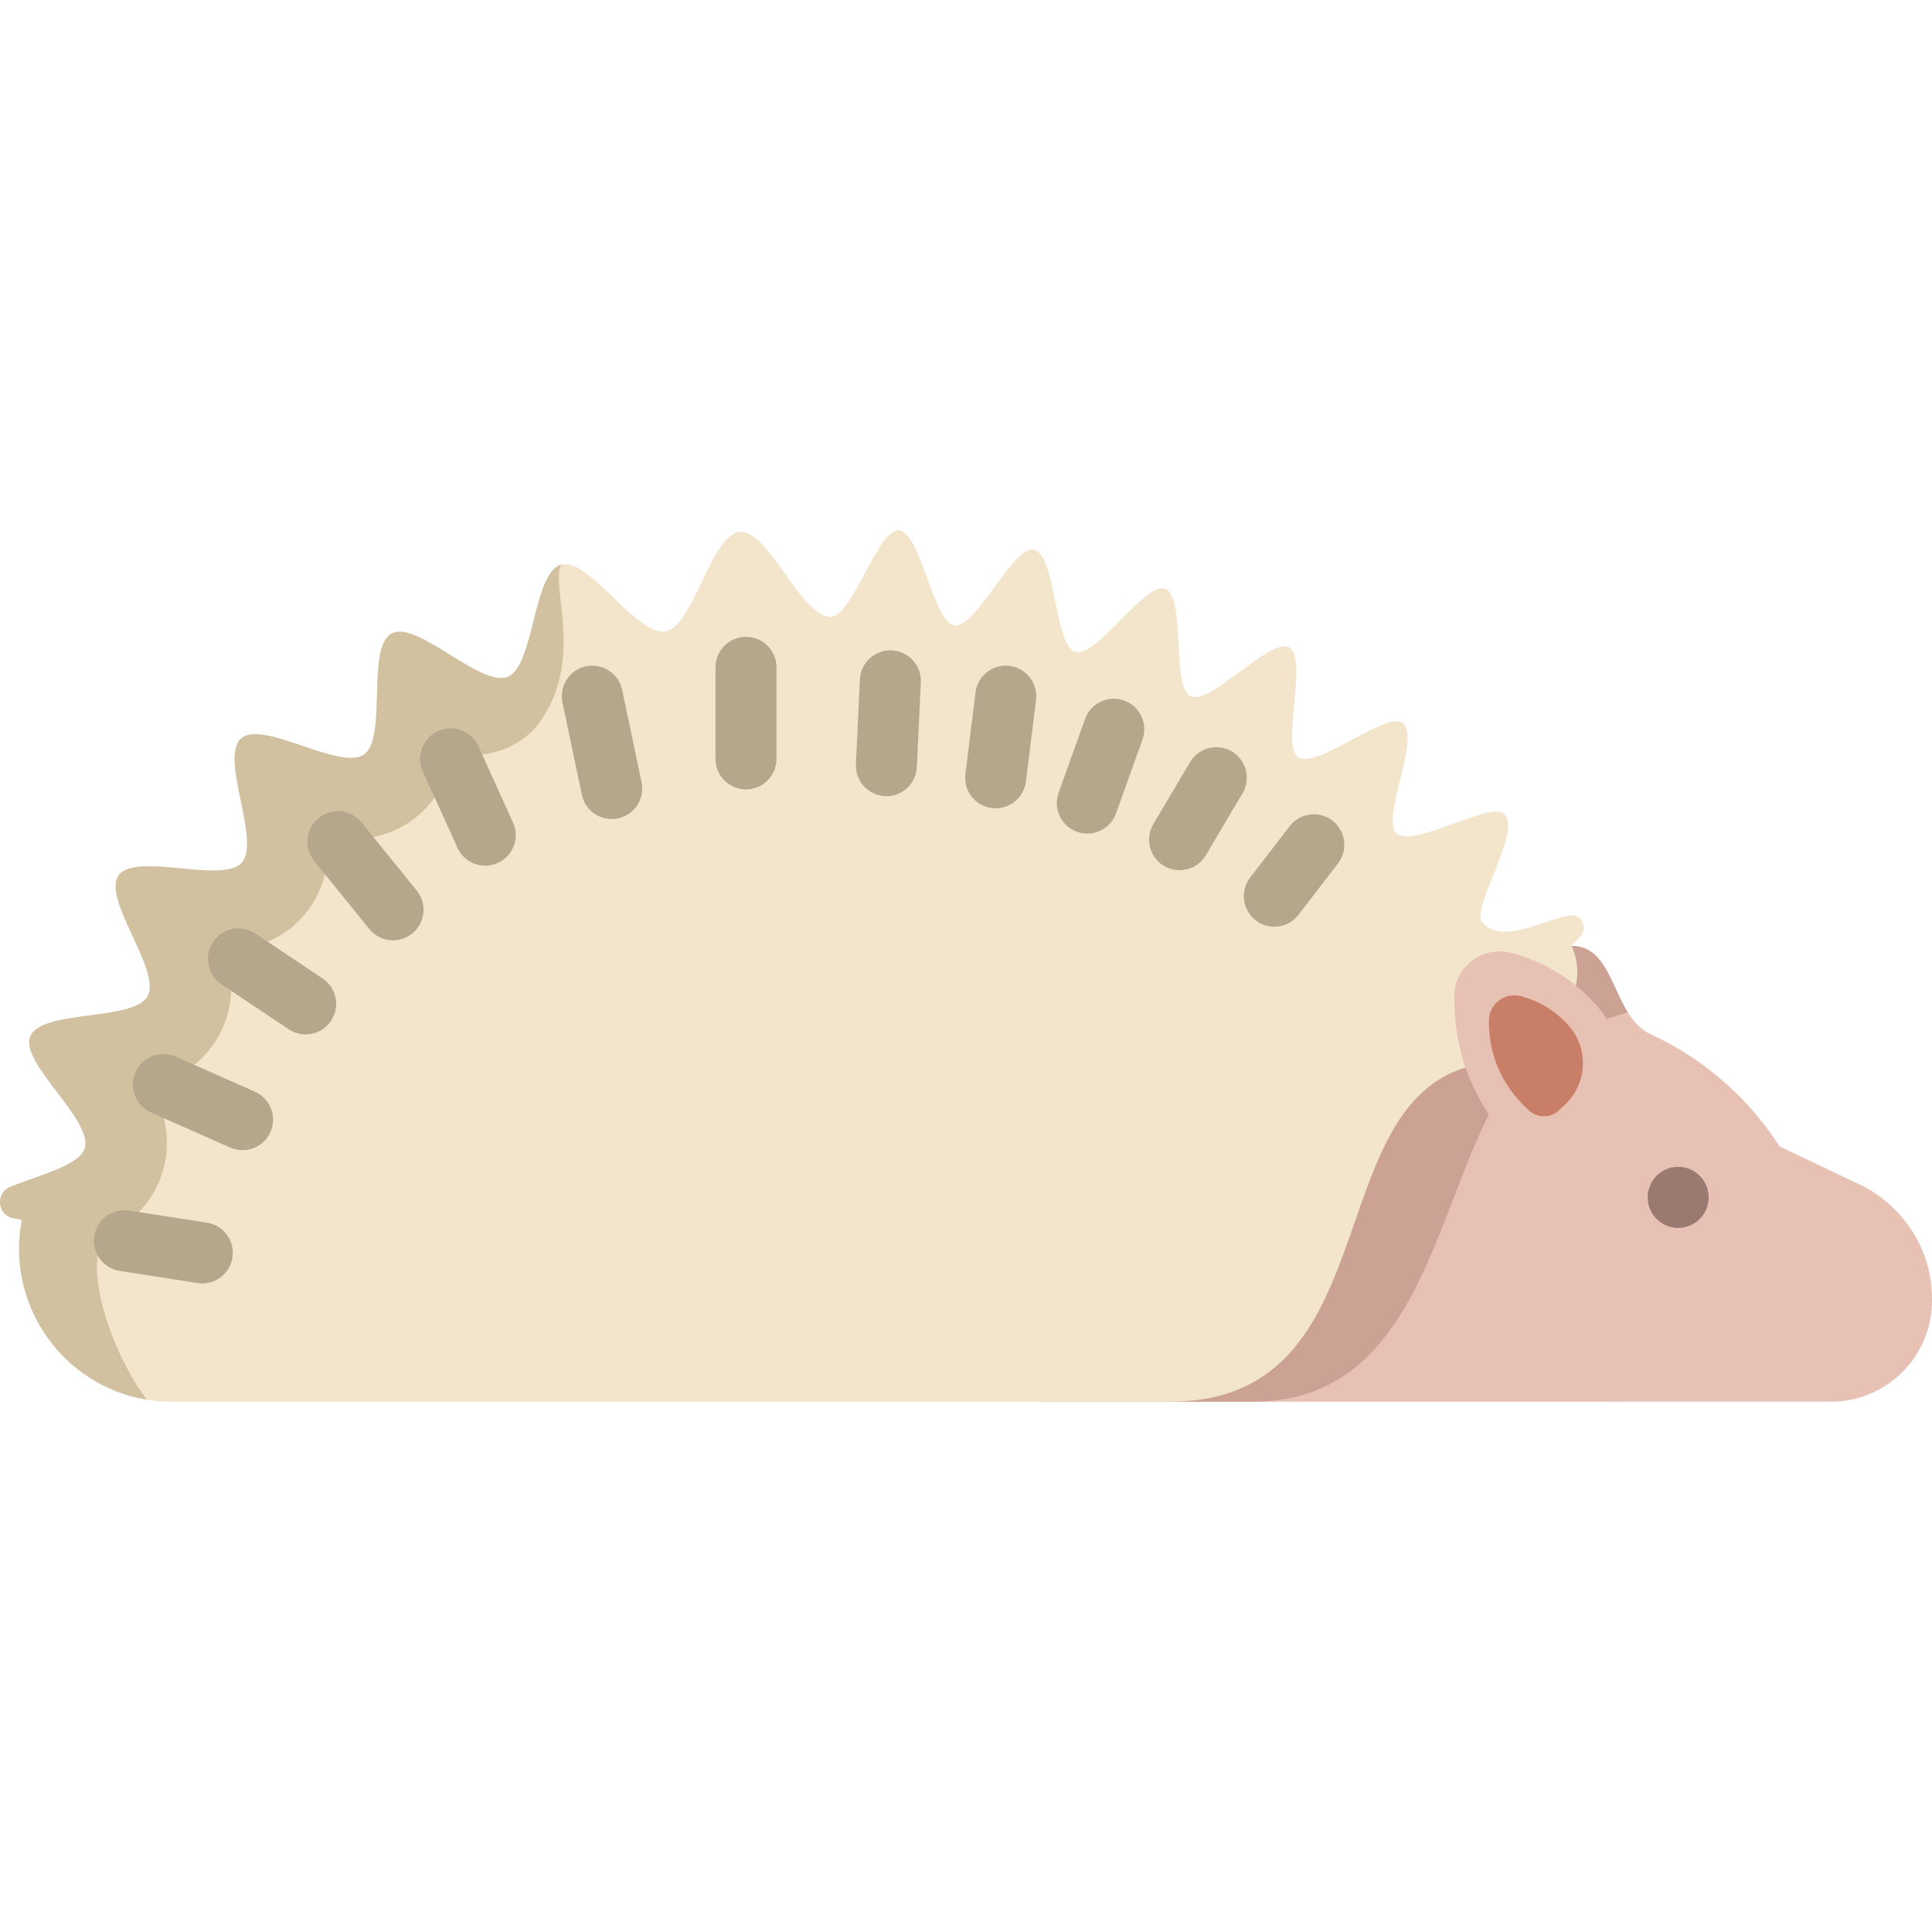 <?xml version="1.0" encoding="iso-8859-1"?>
<!-- Generator: Adobe Illustrator 19.0.0, SVG Export Plug-In . SVG Version: 6.00 Build 0)  -->
<svg version="1.1" id="Layer_1" xmlns="http://www.w3.org/2000/svg" xmlns:xlink="http://www.w3.org/1999/xlink" x="0px" y="0px"
	 viewBox="0 0 512.001 512.001" style="enable-background:new 0 0 512.001 512.001;" xml:space="preserve">
<path style="fill:#E8C1B5;" d="M512.001,343.885v0.77c0,14.8-11.975,26.806-26.735,26.806H273.463
	c57.632,0,46.604-87.598,85.74-99.006c39.137-11.418,57.266-21.766,57.266-21.766c11.868,0,10.556,18.566,21.004,23.404
	c13.768,6.356,25.7,16.565,34.152,29.749l20.907,9.919C504.2,319.283,511.926,330.947,512.001,343.885z"/>
<path style="fill:#CCA295;" d="M417.77,272.455c4.859-1.417,9.392-2.818,13.608-4.185c-4.535-7.257-6.056-17.581-14.908-17.581
	c0,0-18.129,10.349-57.266,21.766c-39.137,11.408-28.108,99.006-85.74,99.006h58.566
	C389.661,371.461,378.633,283.863,417.77,272.455z"/>
<path style="fill:#F2E5CB;" d="M416.47,250.689c0,0,11.399,20.695-27.738,32.114c-39.137,11.407-20.993,88.659-78.625,88.659H45.466
	c-25.369,0-44.452-23.178-39.681-48.166l-2.241-0.43c-4.266-0.819-4.85-6.711-0.823-8.346c7.815-3.171,18.373-5.628,19.745-10.282
	c2.209-7.47-17.333-22.569-14.429-29.6c2.968-7.17,27.418-3.937,31.078-10.615c3.725-6.785-12.093-25.768-7.695-32.018
	c4.45-6.304,27.557,2.332,32.669-3.381c5.113-5.725-5.955-27.822-0.203-32.916c5.731-5.073,26.244,8.667,32.573,4.259
	c6.254-4.367,0.522-28.421,7.332-32.093c6.681-3.605,23.586,14.405,30.78,11.493c7.023-2.846,6.649-27.576,14.12-29.727
	c7.268-2.087,20.064,19.068,27.727,17.667c7.428-1.348,11.911-25.672,19.691-26.357c7.502-0.653,16.18,22.515,23.992,22.515
	c5.891,0,12.455-23.307,18.068-22.922c5.881,0.406,9.146,24.419,14.717,25.211c5.838,0.823,15.646-21.307,21.142-20.097
	c5.764,1.252,5.475,25.49,10.875,27.095c5.646,1.691,18.645-18.716,23.896-16.705c5.508,2.119,1.611,26.036,6.692,28.433
	c5.347,2.526,21.239-15.699,26.116-12.938c5.176,2.932-2.209,26.014,2.434,29.117c4.984,3.316,23.341-12.402,27.717-9.01
	c4.781,3.713-5.795,25.522-1.729,29.16c4.622,4.141,25.017-8.807,28.699-4.998c4.579,4.72-9.019,24.815-5.891,28.582
	c5.051,6.075,15.826-0.544,23.101-1.801c3.045-0.526,5.005,3.159,2.926,5.45L416.47,250.689z"/>
<path style="fill:#D1C1A1;" d="M26.651,329.693c0.32-0.824,0.585-1.66,1.365-2.076c6.543-3.482,12.575-8.619,15.127-17.269
	c2.191-7.408,0.858-14.073-1.82-19.939c-0.595-1.302,0.054-2.859,1.396-3.354c5.992-2.21,11.611-5.926,15.297-12.65
	c3.66-6.668,3.82-13.364,2.516-19.589c-0.297-1.418,0.713-2.762,2.145-2.966c7.29-1.041,13.151-3.997,17.473-8.828
	c5.02-5.62,6.695-12.045,6.855-18.344c0.037-1.457,1.334-2.532,2.783-2.396c1.061,0.099,2.128,0.153,3.203,0.153
	c7.407,0,12.673-2.585,15.784-4.753c6.232-4.35,9.332-10.277,10.913-16.423c0.358-1.393,1.825-2.051,3.212-1.678
	c5.694,1.534,15.073-1.311,19.923-7.91c12.227-16.635,2.984-36.281,5.87-42.031c-7.471,2.15-7.097,26.88-14.12,29.727
	c-7.193,2.911-24.098-15.099-30.78-11.494c-6.81,3.672-1.078,27.727-7.332,32.093c-6.329,4.409-26.841-9.331-32.573-4.258
	c-5.752,5.093,5.315,27.19,0.203,32.916c-5.113,5.715-28.219-2.923-32.669,3.381c-4.397,6.248,11.42,25.233,7.695,32.017
	c-3.66,6.678-28.112,3.446-31.078,10.616c-2.903,7.031,16.639,22.13,14.429,29.6c-1.372,4.654-11.931,7.111-19.745,10.282
	c-4.027,1.633-3.443,7.526,0.823,8.345l2.241,0.43c-4.354,22.804,11.163,44.091,33.189,47.639
	C31.297,361.287,22.763,339.714,26.651,329.693z"/>
<ellipse style="fill:#997970;" cx="444.73" cy="317.314" rx="8.084" ry="8.093"/>
<path style="fill:#E8C1B5;" d="M422.377,265.654l0.348,0.377c10.017,10.869,9.359,27.829-1.489,37.881l-2.837,2.629
	c-3.937,3.649-10.011,3.686-13.988,0.08c-15.133-13.723-19.134-29.512-19.018-42.608c0.069-7.818,7.513-13.456,15.062-11.501l0,0
	C408.866,254.686,416.473,259.25,422.377,265.654z"/>
<path style="fill:#C97E67;" d="M415.313,271.362l0.195,0.211c5.617,6.094,5.247,15.603-0.835,21.24l-1.591,1.474
	c-2.208,2.046-5.613,2.067-7.843,0.045c-8.486-7.695-10.729-16.547-10.663-23.891c0.039-4.383,4.213-7.545,8.446-6.448l0,0
	C407.738,265.211,412.003,267.77,415.313,271.362z"/>
<g>
	<path style="fill:#B5A78B;" d="M53.62,340.118c-0.413,0-0.831-0.031-1.252-0.097l-20.634-3.21c-4.412-0.687-7.432-4.823-6.747-9.24
		c0.686-4.418,4.813-7.438,9.23-6.755l20.634,3.21c4.412,0.687,7.432,4.823,6.747,9.24C60.978,337.262,57.537,340.118,53.62,340.118
		z"/>
	<path style="fill:#B5A78B;" d="M64.278,304.806c-1.092,0-2.201-0.223-3.263-0.693l-20.99-9.285
		c-4.083-1.808-5.932-6.585-4.127-10.674c1.806-4.087,6.58-5.935,10.662-4.132l20.99,9.285c4.083,1.808,5.932,6.585,4.127,10.674
		C70.342,303.005,67.381,304.806,64.278,304.806z"/>
	<path style="fill:#B5A78B;" d="M80.995,274.128c-1.542,0-3.102-0.442-4.482-1.364l-17.816-11.908
		c-3.714-2.482-4.714-7.508-2.234-11.225c2.479-3.717,7.497-4.718,11.212-2.236l17.816,11.908c3.714,2.482,4.714,7.508,2.234,11.225
		C86.168,272.864,83.606,274.128,80.995,274.128z"/>
	<path style="fill:#B5A78B;" d="M104.165,249.198c-2.353,0-4.685-1.023-6.283-2.994L83.267,228.17
		c-2.813-3.471-2.283-8.568,1.185-11.384c3.466-2.819,8.559-2.284,11.371,1.186l14.615,18.035c2.813,3.471,2.283,8.568-1.185,11.384
		C107.755,248.607,105.953,249.198,104.165,249.198z"/>
	<path style="fill:#B5A78B;" d="M128.597,229.416c-3.074,0-6.011-1.764-7.365-4.748l-9.168-20.207
		c-1.846-4.07-0.048-8.868,4.018-10.715c4.066-1.844,8.858-0.047,10.704,4.022l9.168,20.207c1.846,4.07,0.048,8.868-4.018,10.715
		C130.851,229.183,129.715,229.416,128.597,229.416z"/>
	<path style="fill:#B5A78B;" d="M162.107,217.057c-3.742,0-7.1-2.615-7.903-6.427l-5.146-24.459
		c-0.921-4.374,1.876-8.666,6.244-9.587c4.369-0.921,8.656,1.878,9.576,6.251l5.146,24.459c0.921,4.374-1.876,8.666-6.244,9.587
		C163.22,216.999,162.659,217.057,162.107,217.057z"/>
	<path style="fill:#B5A78B;" d="M197.691,209.207c-4.465,0-8.084-3.623-8.084-8.093v-24.256c0-4.47,3.62-8.093,8.084-8.093
		s8.084,3.623,8.084,8.093v24.256C205.775,205.584,202.155,209.207,197.691,209.207z"/>
	<path style="fill:#B5A78B;" d="M234.912,210.992c-0.127,0-0.255-0.003-0.385-0.008c-4.46-0.21-7.906-3.998-7.697-8.463l1.05-22.456
		c0.209-4.466,3.974-7.887,8.453-7.706c4.46,0.21,7.906,3.998,7.697,8.463l-1.05,22.456
		C242.779,207.612,239.202,210.992,234.912,210.992z"/>
	<path style="fill:#B5A78B;" d="M263.871,214.203c-0.332,0-0.668-0.021-1.006-0.064c-4.43-0.55-7.577-4.592-7.026-9.028l2.68-21.605
		c0.55-4.437,4.582-7.593,9.019-7.034c4.43,0.55,7.577,4.592,7.026,9.028l-2.68,21.605
		C271.375,211.202,267.892,214.203,263.871,214.203z"/>
	<path style="fill:#B5A78B;" d="M288.153,220.917c-0.907,0-1.829-0.154-2.731-0.479c-4.203-1.51-6.385-6.145-4.877-10.352
		l7.013-19.555c1.509-4.208,6.137-6.397,10.34-4.882c4.203,1.51,6.385,6.145,4.877,10.352l-7.013,19.555
		C294.577,218.86,291.469,220.917,288.153,220.917z"/>
	<path style="fill:#B5A78B;" d="M312.591,230.611c-1.402,0-2.823-0.366-4.118-1.134c-3.839-2.281-5.104-7.247-2.826-11.091
		l9.726-16.408c2.279-3.845,7.236-5.112,11.078-2.831c3.839,2.281,5.104,7.247,2.826,11.091l-9.726,16.408
		C318.042,229.196,315.352,230.611,312.591,230.611z"/>
	<path style="fill:#B5A78B;" d="M337.706,245.589c-1.721,0-3.455-0.546-4.925-1.68c-3.538-2.725-4.199-7.806-1.476-11.35
		l10.465-13.613c2.723-3.542,7.799-4.205,11.337-1.477c3.538,2.725,4.199,7.806,1.476,11.35l-10.465,13.613
		C342.526,244.503,340.129,245.589,337.706,245.589z"/>
</g>
<g>
</g>
<g>
</g>
<g>
</g>
<g>
</g>
<g>
</g>
<g>
</g>
<g>
</g>
<g>
</g>
<g>
</g>
<g>
</g>
<g>
</g>
<g>
</g>
<g>
</g>
<g>
</g>
<g>
</g>
</svg>
